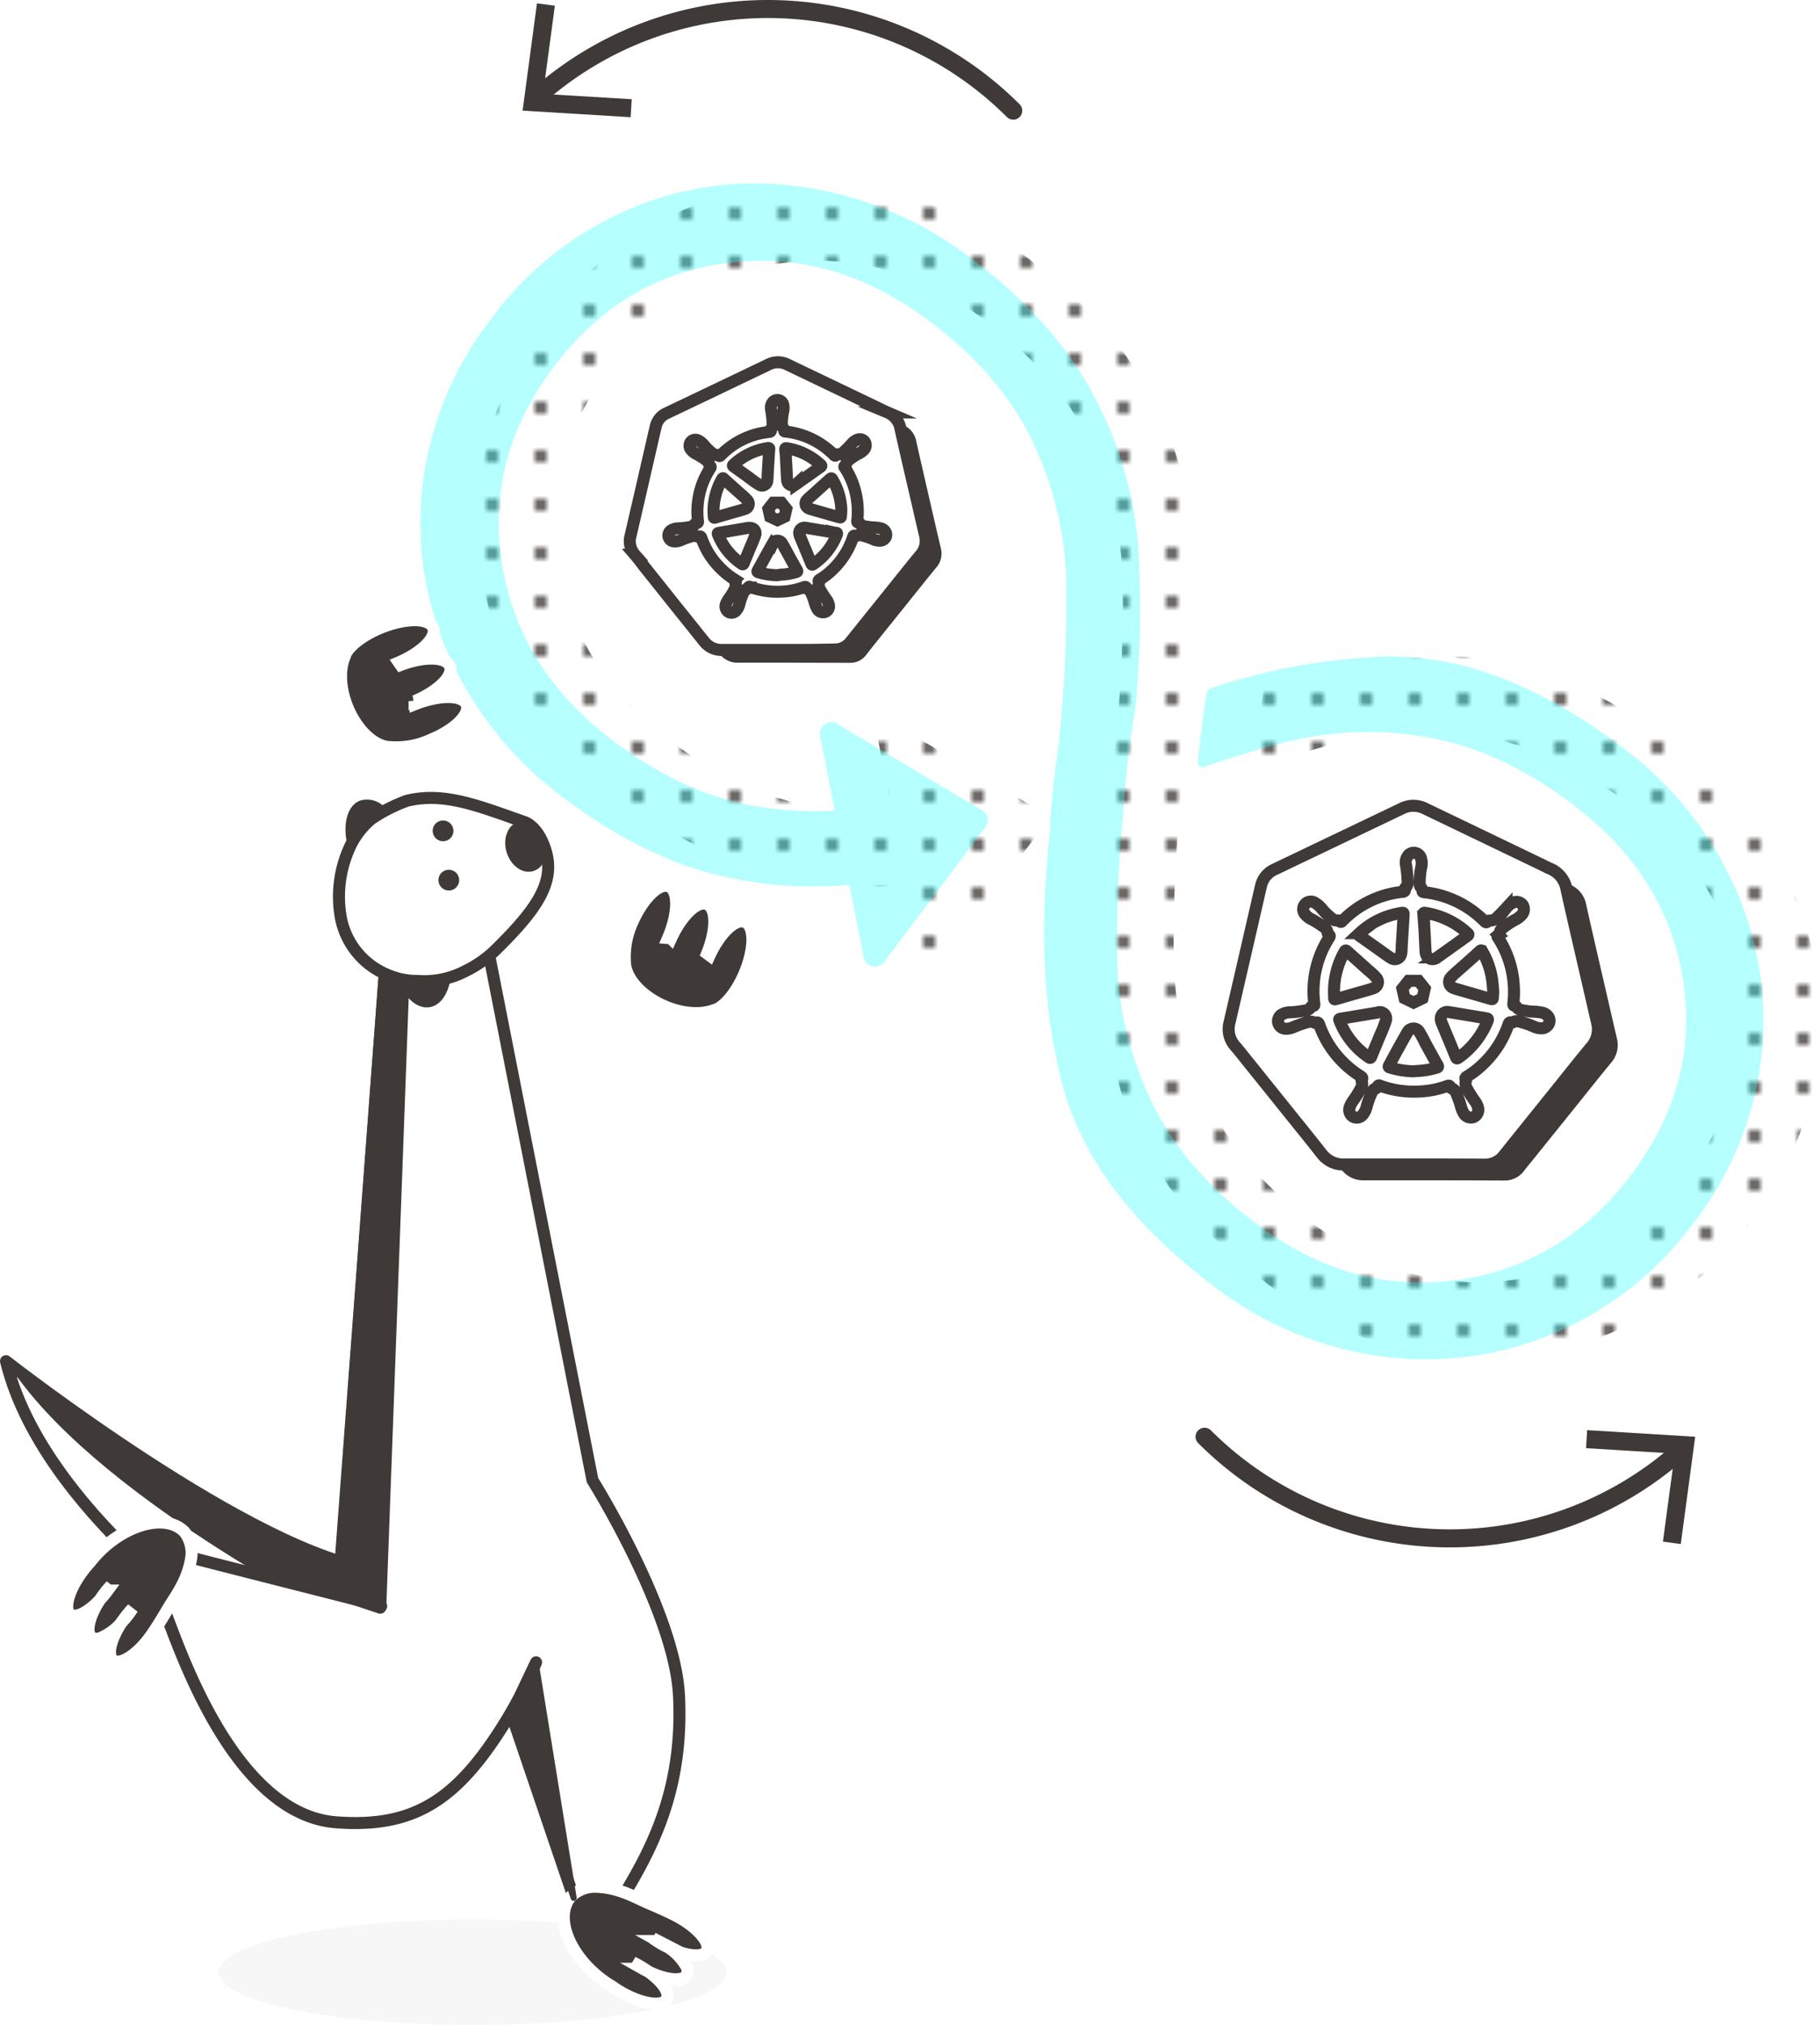 <svg xmlns="http://www.w3.org/2000/svg" xmlns:xlink="http://www.w3.org/1999/xlink" viewBox="0 0 302.88 336.93"><defs><style>.cls-1,.cls-2,.cls-8{fill:none;}.cls-10,.cls-11,.cls-12,.cls-13,.cls-14,.cls-15,.cls-2,.cls-7,.cls-8{stroke:#3f3a37;}.cls-11,.cls-12,.cls-13,.cls-2,.cls-8{stroke-linecap:round;}.cls-10,.cls-11,.cls-12,.cls-13,.cls-15,.cls-2,.cls-8{stroke-linejoin:round;}.cls-10,.cls-11,.cls-13,.cls-2,.cls-5,.cls-7{stroke-width:2px;}.cls-2{stroke-dasharray:0 8;}.cls-3{fill:url(#small_dots);}.cls-4{fill:#2dfefe;opacity:0.35;}.cls-12,.cls-13,.cls-14,.cls-15,.cls-5,.cls-6{fill:#3f3a37;}.cls-5{stroke:#fff;}.cls-14,.cls-5,.cls-7{stroke-miterlimit:10;}.cls-10,.cls-11,.cls-7{fill:#fff;}.cls-8{stroke-width:3px;}.cls-9{fill:#f7f7f7;}</style><pattern id="small_dots" data-name="small dots" width="8" height="8" patternTransform="translate(-3.95 -0.86) scale(1.01)" patternUnits="userSpaceOnUse" viewBox="0 0 8 8"><rect class="cls-1" width="8" height="8"/><circle class="cls-2" cx="4" cy="4" r="1"/></pattern></defs><title>Asset 49</title><g id="Layer_2" data-name="Layer 2"><g id="Layer_1-2" data-name="Layer 1"><path class="cls-3" d="M302.54,175.94a55.12,55.12,0,0,1-11.18,27.35,55.91,55.91,0,0,1-23.24,18.47,54.86,54.86,0,0,1-28.7,3.86,58.22,58.22,0,0,1-28-11.63q-20.29-15.24-25.16-33.43a83.54,83.54,0,0,1-1.8-8.48q-2.44-15.24-.25-34.35l-.08,0q.42-6.92,1.57-14.45l-.05,0a223.35,223.35,0,0,0,1.19-27,57.24,57.24,0,0,0-5.51-22.68c-.32-.68-.65-1.36-1-2q-5.3-10-16.39-18.31-15.65-11.76-33.34-9.57T101.55,61.08Q90.17,76.23,93,93.84t18.46,29.35q12.23,9.19,24.39,11.05a60,60,0,0,0,12.55.65L146,122.47a1.91,1.91,0,0,1,2.86-2l24.11,14.38a1.9,1.9,0,0,1,.55,2.79L156.6,160.08a1.91,1.91,0,0,1-3.4-.77l-2.38-12.08A66.33,66.33,0,0,1,131,146.07q-13.62-2.76-27.53-13.22a60,60,0,0,1-19.18-23.58,53.47,53.47,0,0,1-4.5-28.61A55.79,55.79,0,0,1,91,53.19a55.94,55.94,0,0,1,23.24-18.48A53.45,53.45,0,0,1,143,31.07a60.09,60.09,0,0,1,28,11.84q13.94,10.49,20.37,22.76a64.22,64.22,0,0,1,7.44,24.71,164,164,0,0,1-.56,28.26v0a141.37,141.37,0,0,0-1.9,16.51,217.33,217.33,0,0,0-1,25.19,53.77,53.77,0,0,0,1,8.83A59.56,59.56,0,0,0,201,183.17q5.31,11.25,17.53,20.43,15.63,11.75,33.3,9.34t29.05-17.54q11.38-15.15,8.59-32.55T271,133.71q-12.22-9.18-24.5-11.15a56.77,56.77,0,0,0-23.45.94q-6.06,1.56-13.33,4.08a.75.75,0,0,1-1-.77q.51-5.66,1.53-11.71a.78.78,0,0,1,.52-.6,102.75,102.75,0,0,1,29.13-5.3q18.82-.37,39.11,14.86a59,59,0,0,1,19.05,23.49A54.15,54.15,0,0,1,302.54,175.94Z"/><path class="cls-4" d="M293.1,176a55.12,55.12,0,0,1-11.18,27.35,55.85,55.85,0,0,1-23.24,18.47,54.84,54.84,0,0,1-28.7,3.86A58.26,58.26,0,0,1,202,214q-20.28-15.24-25.16-33.43c-.72-2.72-1.32-5.54-1.8-8.48q-2.44-15.23-.24-34.34l-.08,0q.4-6.92,1.57-14.45l-.06,0a223.6,223.6,0,0,0,1.2-27,57.42,57.42,0,0,0-5.52-22.68c-.31-.68-.65-1.36-1-2q-5.29-10-16.39-18.31-15.65-11.76-33.34-9.57T92.11,61.12Q80.72,76.27,83.56,93.88T102,123.23q12.21,9.2,24.38,11a60,60,0,0,0,12.55.65l-2.44-12.42a1.9,1.9,0,0,1,2.85-2l24.12,14.38a1.91,1.91,0,0,1,.54,2.79l-16.87,22.44a1.91,1.91,0,0,1-3.4-.77l-2.37-12.08a66.39,66.39,0,0,1-19.85-1.16Q107.94,143.35,94,132.89a60,60,0,0,1-19.17-23.58,53.37,53.37,0,0,1-4.5-28.61A55.87,55.87,0,0,1,81.6,53.23a56,56,0,0,1,23.25-18.48,53.43,53.43,0,0,1,28.73-3.64,60,60,0,0,1,28,11.85q13.92,10.47,20.37,22.75a64,64,0,0,1,7.43,24.71,163.94,163.94,0,0,1-.55,28.26.43.43,0,0,0,0,0,141.27,141.27,0,0,0-1.89,16.51,213,213,0,0,0-1,25.19,52.69,52.69,0,0,0,1,8.83,59.56,59.56,0,0,0,4.65,14q5.31,11.25,17.53,20.43,15.63,11.75,33.3,9.34t29.06-17.54q11.38-15.15,8.58-32.55t-18.44-29.14q-12.23-9.18-24.5-11.14a56.55,56.55,0,0,0-23.44.93q-6.06,1.56-13.33,4.08a.76.76,0,0,1-1-.77q.51-5.66,1.53-11.71a.82.82,0,0,1,.53-.6,102.69,102.69,0,0,1,29.13-5.3q18.83-.37,39.11,14.86a59.19,59.19,0,0,1,19.05,23.49A54.15,54.15,0,0,1,293.1,176Z"/><path class="cls-5" d="M72.08,104.46c.64,1.59-1.9,4.12-5.71,5.75l.3.43c3.93-1.49,7.57-1.4,8.21.21s-2,4.19-5.88,5.82a4.61,4.61,0,0,1,.07.5h0c4.08-1.62,7.92-1.59,8.58.07s-2.11,4.32-6.19,5.94A13.61,13.61,0,0,1,65,124.31c-2.62,0-5.63-2.76-7.22-6.76-1.24-3.11-1.32-6.22-.41-8.31a.29.29,0,0,1,0-.1c.56-1.57,2.95-3.48,6.15-4.75C67.58,102.77,71.42,102.79,72.08,104.46Z"/><path class="cls-5" d="M124,153.41c-1.58-.68-4.17,1.78-5.91,5.55l-.42-.31c1.59-3.89,1.61-7.53,0-8.21s-4.24,1.85-6,5.71a3.05,3.05,0,0,0-.5-.08v0c1.73-4,1.81-7.88.17-8.58s-4.38,2-6.12,6A13.62,13.62,0,0,0,104,160c0,2.62,2.6,5.7,6.55,7.4,3.08,1.33,6.18,1.49,8.3.65l.1,0c1.58-.51,3.56-2.85,4.92-6C125.59,158,125.67,154.12,124,153.41Z"/><path class="cls-6" d="M132,110.26c-3.07,0-6.14,0-9.21,0a3.67,3.67,0,0,1-3.06-1.5c-1.6-2-3.24-4-4.86-6.08l-5-6.27c-.53-.65-1-1.32-1.58-2a3.36,3.36,0,0,1-.73-3.14l3.6-15.62c.2-.87.39-1.74.6-2.61a3.09,3.09,0,0,1,1.75-2.15l8.37-4,8.64-4.13a3.39,3.39,0,0,1,3.13,0l15,7.18c.55.26,1.1.54,1.67.78a3.63,3.63,0,0,1,2.17,2.74c.88,3.94,1.8,7.87,2.7,11.81.46,2,.92,4,1.4,6a3.57,3.57,0,0,1-.88,3.28c-1.72,2.09-3.4,4.22-5.1,6.33l-5.28,6.57L144.12,109a3.25,3.25,0,0,1-2.62,1.28Z"/><path class="cls-6" d="M131.23,72.59a19.17,19.17,0,0,0-.25-2.23,1.5,1.5,0,0,1,.28-1.34,1,1,0,0,1,1.69.3,2.39,2.39,0,0,1,0,1.35,10.69,10.69,0,0,0-.19,2.11.6.6,0,0,0,.1.4,1.15,1.15,0,0,1,.28.61c0,.13.15.13.25.14A13.31,13.31,0,0,1,140,76.57a14.38,14.38,0,0,1,1.45,1.26c.13.13.23.16.37,0a.35.35,0,0,1,.28-.13,1.25,1.25,0,0,0,1.06-.49c.41-.39.82-.79,1.19-1.22a2.32,2.32,0,0,1,1-.71,1,1,0,0,1,1.21.38,1.11,1.11,0,0,1-.13,1.28,3.42,3.42,0,0,1-1,.71,11.67,11.67,0,0,0-1.63,1.06.76.76,0,0,0-.35.59c0,.15-.11.23-.21.32a.23.23,0,0,0-.05.35,13.06,13.06,0,0,1,1.92,4.83,13.62,13.62,0,0,1,.12,4c0,.17,0,.25.19.28a.28.28,0,0,1,.21.1c.32.51.87.5,1.37.59.66.12,1.34.08,2,.22a1.34,1.34,0,0,1,.73.34,1,1,0,0,1,.29,1.08,1.1,1.1,0,0,1-1,.68,2.59,2.59,0,0,1-1.1-.24,12.62,12.62,0,0,0-2-.68.93.93,0,0,0-.73.08.26.26,0,0,1-.25,0c-.25-.07-.33.06-.41.27A13.24,13.24,0,0,1,141,97.12a12.22,12.22,0,0,1-1.87,1.41c-.19.11-.29.22-.17.43a.31.31,0,0,1,0,.23,1.09,1.09,0,0,0,.14.91,15,15,0,0,0,1,1.67,2.61,2.61,0,0,1,.46.91,1.07,1.07,0,0,1-.61,1.26,1.09,1.09,0,0,1-1.3-.5,4,4,0,0,1-.41-1,11.93,11.93,0,0,0-.68-1.84.81.81,0,0,0-.49-.45.35.35,0,0,1-.23-.21c-.07-.21-.2-.2-.39-.14a12,12,0,0,1-3.46.73,13.23,13.23,0,0,1-5.33-.7l-.2-.07c-.13-.06-.24,0-.29.11a.53.53,0,0,1-.36.31.62.62,0,0,0-.35.34,10.8,10.8,0,0,0-.74,2,2.86,2.86,0,0,1-.56,1.18,1,1,0,0,1-1.29.25,1.09,1.09,0,0,1-.43-1.3,3.12,3.12,0,0,1,.47-.88A12.58,12.58,0,0,0,125,99.92a.84.84,0,0,0,.07-.64.39.39,0,0,1,0-.38c.12-.19,0-.28-.14-.39a13.37,13.37,0,0,1-5.54-6.87c-.08-.24-.16-.4-.46-.29a.25.25,0,0,1-.2,0,1,1,0,0,0-.91-.07,14.3,14.3,0,0,0-1.81.62,2.46,2.46,0,0,1-1.22.25,1,1,0,0,1-.47-1.83,2.09,2.09,0,0,1,1.19-.34,12.78,12.78,0,0,0,2.14-.27.84.84,0,0,0,.56-.35.49.49,0,0,1,.34-.22c.15,0,.19-.12.17-.27a13.19,13.19,0,0,1,2-8.78c.11-.18.16-.31-.06-.44a.29.29,0,0,1-.13-.22,1.08,1.08,0,0,0-.54-.77,14.83,14.83,0,0,0-1.6-1,2.42,2.42,0,0,1-.91-.74,1,1,0,0,1,1.27-1.51,3.63,3.63,0,0,1,1.07.92,9.72,9.72,0,0,0,1.4,1.32.68.68,0,0,0,.58.16c.16,0,.25.06.36.13s.19.08.29,0A13,13,0,0,1,130.07,74c.1,0,.21,0,.31,0,.27,0,.52,0,.51-.4a.25.25,0,0,1,0-.12A1,1,0,0,0,131.23,72.59Z"/><path class="cls-6" d="M135.64,90.78a.88.88,0,0,1,1-.86c1.47.23,2.93.48,4.4.73a5.5,5.5,0,0,0,.67.11c.28,0,.26.14.18.34a11,11,0,0,1-1.43,2.54A10.74,10.74,0,0,1,138,96c-.16.1-.23.12-.31-.09-.62-1.51-1.25-3-1.87-4.52A1.62,1.62,0,0,1,135.64,90.78Z"/><path class="cls-6" d="M130.69,77c-.09,1.4-.17,2.77-.26,4.15a5.16,5.16,0,0,1-.06,1,.87.87,0,0,1-1.36.63c-.49-.3-.95-.65-1.42-1l-2.77-2c-.19-.13-.24-.21,0-.39a10.62,10.62,0,0,1,5.68-2.7C130.76,76.64,130.67,76.86,130.69,77Z"/><path class="cls-6" d="M121.39,87.16a10.79,10.79,0,0,1,1.42-5.3c.09-.17.16-.19.31-.06L126,84.34a9,9,0,0,1,1.05,1,.85.85,0,0,1-.38,1.42c-.56.21-1.14.35-1.71.52l-3.18.92c-.29.08-.3.07-.31-.22S121.4,87.37,121.39,87.16Z"/><path class="cls-6" d="M142.64,87.28c0,.24,0,.47,0,.71s-.06.26-.26.19l-3-.85-1.71-.5a2.32,2.32,0,0,1-.37-.13.87.87,0,0,1-.29-1.41c.45-.49,1-.9,1.47-1.35.78-.71,1.58-1.41,2.37-2.12.15-.15.22-.16.34,0a10.61,10.61,0,0,1,1.41,4.82A4,4,0,0,1,142.64,87.28Z"/><path class="cls-6" d="M132,97.83a11.5,11.5,0,0,1-3.13-.5c-.2-.06-.2-.14-.11-.29.82-1.48,1.63-3,2.46-4.44a.9.9,0,0,1,1.63,0c.29.49.56,1,.83,1.49.53,1,1.06,1.92,1.6,2.88.12.21.07.28-.15.34a10.2,10.2,0,0,1-2.63.44C132.32,97.79,132.16,97.82,132,97.83Z"/><path class="cls-6" d="M127.36,89.94c.73,0,1.14.5,1,1.14s-.54,1.35-.81,2c-.36.92-.76,1.82-1.13,2.74-.08.22-.16.24-.35.11a10.57,10.57,0,0,1-3.87-4.84c-.12-.29-.11-.29.2-.34l4.79-.82A1,1,0,0,1,127.36,89.94Z"/><path class="cls-6" d="M133.33,77.06c0-.39,0-.4.31-.35a10.63,10.63,0,0,1,5.2,2.37c.13.11.25.24.39.35s.13.2,0,.31c-.75.52-1.49,1.05-2.23,1.58s-1.21.87-1.82,1.29a.94.94,0,0,1-1.36-.12,1.43,1.43,0,0,1-.21-.83c-.06-1.1-.09-2.2-.17-3.3A10.08,10.08,0,0,0,133.33,77.06Z"/><polygon class="cls-6" points="131.35 85.76 130.52 86.8 130.82 88.09 132.01 88.67 133.21 88.09 133.5 86.8 132.68 85.76 131.35 85.76"/><path class="cls-7" d="M129.32,108.14c-3.07,0-6.14,0-9.21,0a3.64,3.64,0,0,1-3-1.5c-1.61-2-3.24-4.05-4.87-6.07l-5-6.27c-.52-.66-1-1.33-1.58-2a3.39,3.39,0,0,1-.73-3.14q1.81-7.8,3.6-15.62c.2-.87.39-1.74.61-2.61a3.12,3.12,0,0,1,1.74-2.15l8.38-4,8.63-4.13a3.47,3.47,0,0,1,3.14,0l15,7.18c.55.27,1.1.55,1.66.79a3.6,3.6,0,0,1,2.17,2.74c.88,3.94,1.8,7.87,2.71,11.8q.69,3,1.39,6a3.61,3.61,0,0,1-.87,3.29c-1.73,2.09-3.4,4.21-5.1,6.32s-3.53,4.39-5.29,6.58l-1.15,1.43a3.25,3.25,0,0,1-2.63,1.28C135.68,108.15,132.5,108.14,129.32,108.14Z"/><path class="cls-7" d="M128.58,70.47a17.72,17.72,0,0,0-.24-2.23,1.51,1.51,0,0,1,.28-1.34,1,1,0,0,1,1.69.31,2.35,2.35,0,0,1,0,1.34,10.72,10.72,0,0,0-.19,2.12.62.62,0,0,0,.1.4,1,1,0,0,1,.28.6c0,.13.15.13.25.14a13.34,13.34,0,0,1,6.62,2.64,15.64,15.64,0,0,1,1.44,1.26c.13.13.23.16.38,0a.33.33,0,0,1,.28-.13,1.25,1.25,0,0,0,1.05-.49c.42-.39.82-.79,1.2-1.22a2.15,2.15,0,0,1,1-.72,1,1,0,0,1,1.21.39,1.11,1.11,0,0,1-.13,1.27,3.41,3.41,0,0,1-1,.71,11.64,11.64,0,0,0-1.62,1.07.71.71,0,0,0-.35.58.48.48,0,0,1-.21.32c-.14.11-.15.2,0,.35a13.09,13.09,0,0,1,1.91,4.84,13.55,13.55,0,0,1,.13,4c0,.17,0,.25.18.28s.17,0,.21.1c.32.52.87.5,1.37.59.66.13,1.35.08,2,.22a1.32,1.32,0,0,1,.72.35,1,1,0,0,1,.29,1.07,1.1,1.1,0,0,1-1,.68,2.58,2.58,0,0,1-1.09-.24,11.64,11.64,0,0,0-2-.67.88.88,0,0,0-.74.08.31.31,0,0,1-.25,0c-.24-.08-.33,0-.4.27A13.23,13.23,0,0,1,138.31,95a10.79,10.79,0,0,1-1.87,1.41c-.18.11-.28.22-.16.44a.3.3,0,0,1,0,.23,1.09,1.09,0,0,0,.14.9,13.89,13.89,0,0,0,1.05,1.68,2.36,2.36,0,0,1,.45.91,1,1,0,0,1-.61,1.25,1.09,1.09,0,0,1-1.29-.49,3.89,3.89,0,0,1-.41-1,12.09,12.09,0,0,0-.69-1.85.79.79,0,0,0-.48-.45.33.33,0,0,1-.23-.2c-.08-.21-.2-.21-.39-.14a12.49,12.49,0,0,1-3.46.73,13.21,13.21,0,0,1-5.33-.7l-.2-.08c-.14-.06-.24,0-.3.11a.49.49,0,0,1-.36.31.65.65,0,0,0-.35.34,10.62,10.62,0,0,0-.74,2,2.71,2.71,0,0,1-.56,1.17,1,1,0,0,1-1.28.25,1.09,1.09,0,0,1-.44-1.29,3.54,3.54,0,0,1,.47-.88,11.82,11.82,0,0,0,1.09-1.8.74.74,0,0,0,.07-.63.42.42,0,0,1,0-.38c.12-.2,0-.29-.14-.39a13.34,13.34,0,0,1-2.64-2.16,13.05,13.05,0,0,1-2.89-4.71c-.09-.24-.17-.41-.46-.3a.21.21,0,0,1-.2,0,1.08,1.08,0,0,0-.91-.07,12.92,12.92,0,0,0-1.81.63,2.47,2.47,0,0,1-1.23.24,1,1,0,0,1-.47-1.83,2.32,2.32,0,0,1,1.2-.34,12.65,12.65,0,0,0,2.13-.26.8.8,0,0,0,.56-.36A.53.53,0,0,1,116,87c.15,0,.18-.11.16-.27a13.21,13.21,0,0,1,2-8.77c.12-.19.17-.32,0-.45a.28.28,0,0,1-.14-.22,1,1,0,0,0-.54-.76,12,12,0,0,0-1.6-1,2.61,2.61,0,0,1-.91-.74,1.06,1.06,0,0,1,0-1.28,1,1,0,0,1,1.22-.23,3.16,3.16,0,0,1,1.07.92,10.2,10.2,0,0,0,1.4,1.31.71.71,0,0,0,.59.17c.15,0,.25,0,.35.13a.19.19,0,0,0,.29,0,13,13,0,0,1,7.61-3.88l.32-.05c.26,0,.51,0,.5-.4a.18.18,0,0,1,0-.12A1,1,0,0,0,128.58,70.47Z"/><path class="cls-7" d="M133,88.67a.88.88,0,0,1,1-.87l4.41.73a4.93,4.93,0,0,0,.67.11c.27,0,.25.14.17.34a10.52,10.52,0,0,1-3.91,4.9c-.16.11-.23.12-.32-.09-.61-1.51-1.24-3-1.87-4.52A1.56,1.56,0,0,1,133,88.67Z"/><path class="cls-7" d="M128,74.87c-.08,1.4-.17,2.77-.25,4.14a7.89,7.89,0,0,1-.06,1,.88.88,0,0,1-1.36.63c-.5-.3-1-.66-1.43-1l-2.77-2c-.18-.13-.23-.2,0-.38a10.63,10.63,0,0,1,5.69-2.71C128.12,74.53,128,74.75,128,74.87Z"/><path class="cls-7" d="M118.74,85a10.93,10.93,0,0,1,1.42-5.3c.1-.16.17-.19.32,0l2.84,2.54a8.83,8.83,0,0,1,1.05,1,.87.87,0,0,1-.38,1.43c-.56.2-1.14.35-1.72.51l-3.18.92c-.28.09-.3.07-.31-.22S118.75,85.26,118.74,85Z"/><path class="cls-7" d="M140,85.17c0,.23-.05.47-.05.7s-.06.26-.27.2l-3-.85-1.72-.5a2.79,2.79,0,0,1-.37-.14.86.86,0,0,1-.29-1.4c.46-.49,1-.9,1.48-1.35.78-.72,1.58-1.42,2.36-2.13.16-.14.23-.16.34,0A10.54,10.54,0,0,1,140,84.56,6,6,0,0,1,140,85.17Z"/><path class="cls-7" d="M129.35,95.71a11.82,11.82,0,0,1-3.13-.49c-.2-.07-.2-.14-.12-.3.83-1.48,1.64-3,2.47-4.44a.89.89,0,0,1,1.62,0c.3.48.56,1,.84,1.49.53,1,1.05,1.92,1.59,2.87.12.21.07.29-.14.35a10.71,10.71,0,0,1-2.64.43Z"/><path class="cls-7" d="M124.71,87.82c.74,0,1.14.51,1,1.14a17.83,17.83,0,0,1-.8,2c-.37.92-.76,1.83-1.13,2.75-.09.21-.16.24-.36.1A10.59,10.59,0,0,1,119.52,89c-.12-.3-.12-.3.19-.35l4.79-.82Z"/><path class="cls-7" d="M130.68,74.94c0-.39,0-.4.32-.35A10.6,10.6,0,0,1,136.19,77c.14.11.25.25.39.35s.14.21,0,.31c-.74.53-1.48,1.06-2.23,1.58s-1.21.87-1.82,1.29a.93.93,0,0,1-1.36-.12,1.48,1.48,0,0,1-.2-.83c-.06-1.1-.1-2.2-.18-3.3A7.44,7.44,0,0,0,130.68,74.94Z"/><polygon class="cls-7" points="128.7 83.64 127.88 84.68 128.17 85.98 129.37 86.55 130.56 85.98 130.86 84.68 130.03 83.64 128.7 83.64"/><path class="cls-6" d="M238.49,196.39c-3.83,0-7.66,0-11.49,0a4.53,4.53,0,0,1-3.81-1.87c-2-2.55-4.05-5.05-6.07-7.58s-4.19-5.21-6.29-7.82c-.66-.82-1.29-1.65-2-2.45a4.24,4.24,0,0,1-.91-3.92q2.25-9.73,4.49-19.48c.25-1.08.48-2.17.75-3.25a3.93,3.93,0,0,1,2.18-2.69l10.45-5,10.77-5.15a4.28,4.28,0,0,1,3.91,0l18.73,9c.69.33,1.37.68,2.08,1a4.5,4.5,0,0,1,2.71,3.41c1.09,4.92,2.24,9.82,3.37,14.73.58,2.51,1.15,5,1.74,7.53a4.5,4.5,0,0,1-1.09,4.1c-2.15,2.61-4.24,5.26-6.36,7.89l-6.6,8.2c-.48.6-1,1.2-1.43,1.79a4.05,4.05,0,0,1-3.28,1.59C246.41,196.4,242.45,196.39,238.49,196.39Z"/><path class="cls-6" d="M237.56,149.4a23.45,23.45,0,0,0-.3-2.78,1.86,1.86,0,0,1,.34-1.67,1.23,1.23,0,0,1,2.11.38,2.91,2.91,0,0,1,0,1.68,13.68,13.68,0,0,0-.23,2.63.78.78,0,0,0,.12.5,1.28,1.28,0,0,1,.35.76c0,.16.19.16.32.17a16.64,16.64,0,0,1,8.24,3.29,19.31,19.31,0,0,1,1.81,1.58c.16.15.28.2.47,0a.39.39,0,0,1,.34-.16,1.55,1.55,0,0,0,1.32-.62,19.45,19.45,0,0,0,1.49-1.52,2.81,2.81,0,0,1,1.2-.89,1.3,1.3,0,0,1,1.51.48,1.38,1.38,0,0,1-.17,1.59,4.08,4.08,0,0,1-1.21.89,15.08,15.08,0,0,0-2,1.33.93.93,0,0,0-.44.73c0,.19-.14.29-.26.39a.29.29,0,0,0-.06.45,16.29,16.29,0,0,1,2.39,6,16.84,16.84,0,0,1,.16,5c0,.21,0,.31.23.35a.38.38,0,0,1,.26.13c.4.64,1.08.62,1.71.73.82.16,1.68.1,2.5.27a1.7,1.7,0,0,1,.9.44,1.2,1.2,0,0,1,.36,1.34,1.35,1.35,0,0,1-1.19.84,3.24,3.24,0,0,1-1.37-.29,14.48,14.48,0,0,0-2.48-.84,1.07,1.07,0,0,0-.92.1.38.38,0,0,1-.31.06c-.31-.09-.41.07-.5.33A16.51,16.51,0,0,1,249.7,180a14.63,14.63,0,0,1-2.33,1.75c-.24.14-.36.28-.21.55a.37.37,0,0,1,0,.29,1.4,1.4,0,0,0,.17,1.13,19.61,19.61,0,0,0,1.31,2.08,3.28,3.28,0,0,1,.56,1.14,1.33,1.33,0,0,1-.76,1.57,1.38,1.38,0,0,1-1.61-.62,5.39,5.39,0,0,1-.52-1.27,13.61,13.61,0,0,0-.85-2.31,1,1,0,0,0-.6-.56.41.41,0,0,1-.29-.25c-.09-.27-.25-.26-.48-.18a15.28,15.28,0,0,1-4.32.91,16.51,16.51,0,0,1-6.65-.87l-.25-.09c-.17-.08-.3-.05-.37.13a.63.63,0,0,1-.45.39.86.86,0,0,0-.44.42,14.27,14.27,0,0,0-.92,2.46,3.46,3.46,0,0,1-.69,1.46,1.29,1.29,0,0,1-1.61.31,1.36,1.36,0,0,1-.54-1.62,4,4,0,0,1,.59-1.09,14.17,14.17,0,0,0,1.35-2.24.92.92,0,0,0,.09-.79.54.54,0,0,1,0-.48c.15-.24,0-.35-.17-.48a16.74,16.74,0,0,1-3.3-2.69,16.42,16.42,0,0,1-3.61-5.88c-.11-.3-.21-.51-.57-.37a.28.28,0,0,1-.25-.05,1.34,1.34,0,0,0-1.14-.09,20.1,20.1,0,0,0-2.26.78,3,3,0,0,1-1.52.3,1.24,1.24,0,0,1-.59-2.28A2.82,2.82,0,0,1,218,171a16,16,0,0,0,2.67-.33,1,1,0,0,0,.69-.44.65.65,0,0,1,.43-.28c.19,0,.23-.14.21-.33a16.42,16.42,0,0,1,2.44-10.95c.14-.23.21-.39-.07-.55a.37.37,0,0,1-.16-.28,1.31,1.31,0,0,0-.68-.95,15.88,15.88,0,0,0-2-1.26,3,3,0,0,1-1.14-.93,1.26,1.26,0,0,1,1.59-1.88,4.2,4.2,0,0,1,1.33,1.15,12.29,12.29,0,0,0,1.74,1.64.87.87,0,0,0,.74.2c.19,0,.31.07.44.17a.23.23,0,0,0,.36,0,16.29,16.29,0,0,1,9.5-4.84c.13,0,.25,0,.38-.06.34,0,.65,0,.64-.49a.2.2,0,0,1,.05-.15A1.26,1.26,0,0,0,237.56,149.4Z"/><path class="cls-6" d="M243.06,172.09a1.1,1.1,0,0,1,1.26-1.07c1.83.29,3.66.6,5.49.91.28,0,.56.12.84.14s.32.17.22.42a13.66,13.66,0,0,1-1.78,3.16,13.37,13.37,0,0,1-3.1,2.95c-.2.13-.29.15-.4-.11q-1.16-2.82-2.33-5.64A2,2,0,0,1,243.06,172.09Z"/><path class="cls-6" d="M236.88,154.88c-.1,1.75-.21,3.46-.31,5.17a7,7,0,0,1-.08,1.21,1.08,1.08,0,0,1-1.69.78c-.62-.37-1.19-.82-1.78-1.23-1.15-.82-2.3-1.64-3.46-2.44-.23-.17-.29-.26,0-.48a13.06,13.06,0,0,1,7.08-3.37C237,154.46,236.87,154.73,236.88,154.88Z"/><path class="cls-6" d="M225.28,167.58a13.62,13.62,0,0,1,1.78-6.62c.12-.2.2-.23.39-.07,1.18,1.06,2.37,2.11,3.54,3.18a10.91,10.91,0,0,1,1.32,1.22,1.08,1.08,0,0,1-.48,1.78c-.7.25-1.42.44-2.14.64l-4,1.15c-.35.1-.37.08-.38-.28S225.3,167.84,225.28,167.58Z"/><path class="cls-6" d="M251.8,167.73c0,.29-.06.59-.06.88s-.08.32-.33.25c-1.23-.37-2.46-.72-3.69-1.07l-2.14-.62a3.61,3.61,0,0,1-.46-.17,1.08,1.08,0,0,1-.36-1.75c.56-.61,1.22-1.13,1.83-1.69,1-.89,2-1.76,3-2.65.19-.18.28-.2.42.05a13.31,13.31,0,0,1,1.77,6C251.75,167.23,251.81,167.47,251.8,167.73Z"/><path class="cls-6" d="M238.51,180.89a14.78,14.78,0,0,1-3.9-.63c-.25-.08-.25-.17-.14-.36,1-1.85,2-3.7,3.07-5.54a1.12,1.12,0,0,1,2,0c.37.61.7,1.24,1,1.86.66,1.2,1.32,2.4,2,3.59.15.26.09.36-.18.43a12.65,12.65,0,0,1-3.29.54Z"/><path class="cls-6" d="M232.73,171c.92,0,1.43.63,1.2,1.43a23.58,23.58,0,0,1-1,2.52c-.46,1.15-1,2.28-1.41,3.43-.11.26-.21.3-.45.13a13.16,13.16,0,0,1-4.82-6c-.14-.37-.14-.37.24-.43l6-1Z"/><path class="cls-6" d="M240.18,155c0-.48,0-.49.39-.43a13.26,13.26,0,0,1,6.48,3c.17.14.32.31.49.44s.17.26,0,.39l-2.79,2c-.75.54-1.5,1.09-2.27,1.61a1.16,1.16,0,0,1-1.69-.15,1.8,1.8,0,0,1-.26-1c-.08-1.38-.12-2.75-.22-4.12A11.5,11.5,0,0,0,240.18,155Z"/><polygon class="cls-6" points="237.71 165.83 236.68 167.13 237.05 168.74 238.54 169.46 240.03 168.74 240.4 167.13 239.37 165.83 237.71 165.83"/><path class="cls-7" d="M235.19,193.75c-3.83,0-7.66,0-11.49,0a4.53,4.53,0,0,1-3.81-1.87c-2-2.54-4-5-6.07-7.58s-4.19-5.21-6.29-7.82c-.66-.82-1.29-1.65-2-2.45a4.24,4.24,0,0,1-.91-3.92q2.25-9.74,4.49-19.48c.25-1.08.49-2.17.75-3.25a3.93,3.93,0,0,1,2.18-2.69l10.45-5,10.77-5.15a4.28,4.28,0,0,1,3.91,0l18.73,9c.69.33,1.38.68,2.08,1a4.5,4.5,0,0,1,2.71,3.42c1.09,4.91,2.24,9.81,3.37,14.72.58,2.51,1.15,5,1.74,7.54a4.49,4.49,0,0,1-1.09,4.09c-2.15,2.61-4.24,5.26-6.36,7.89l-6.6,8.2c-.48.6-.95,1.2-1.43,1.79a4,4,0,0,1-3.28,1.59C243.11,193.76,239.15,193.75,235.19,193.75Z"/><path class="cls-7" d="M234.26,146.76A23.69,23.69,0,0,0,234,144a1.89,1.89,0,0,1,.34-1.67,1.23,1.23,0,0,1,2.11.38,3,3,0,0,1,.05,1.68,13,13,0,0,0-.24,2.64.81.81,0,0,0,.12.5,1.22,1.22,0,0,1,.35.75c0,.16.19.16.32.18a16.53,16.53,0,0,1,8.24,3.28,19.31,19.31,0,0,1,1.81,1.58c.16.16.28.2.47,0a.41.41,0,0,1,.34-.16,1.55,1.55,0,0,0,1.32-.61c.52-.49,1-1,1.49-1.53a2.87,2.87,0,0,1,1.2-.89,1.3,1.3,0,0,1,1.51.48,1.38,1.38,0,0,1-.17,1.59,4.08,4.08,0,0,1-1.21.89,15.08,15.08,0,0,0-2,1.33.91.91,0,0,0-.43.73c0,.19-.14.29-.27.4a.28.28,0,0,0-.06.44,16.27,16.27,0,0,1,2.39,6,16.76,16.76,0,0,1,.16,5c0,.21,0,.31.23.35a.36.36,0,0,1,.26.13c.4.64,1.08.62,1.71.73.82.16,1.68.1,2.5.27a1.67,1.67,0,0,1,.9.44,1.2,1.2,0,0,1,.36,1.34,1.38,1.38,0,0,1-1.19.85,3.25,3.25,0,0,1-1.37-.3,14.48,14.48,0,0,0-2.48-.84,1.11,1.11,0,0,0-.92.1.38.38,0,0,1-.31.06c-.31-.09-.41.07-.5.33a16.51,16.51,0,0,1-4.56,6.91,14.63,14.63,0,0,1-2.33,1.75c-.24.14-.36.28-.21.55a.37.37,0,0,1,0,.29,1.37,1.37,0,0,0,.18,1.13,17.22,17.22,0,0,0,1.3,2.08,3.11,3.11,0,0,1,.56,1.14,1.32,1.32,0,0,1-.76,1.57,1.36,1.36,0,0,1-1.61-.62,5,5,0,0,1-.51-1.27,14.57,14.57,0,0,0-.86-2.31,1,1,0,0,0-.6-.56.41.41,0,0,1-.29-.25c-.09-.26-.25-.26-.48-.18a15.28,15.28,0,0,1-4.32.91,16.51,16.51,0,0,1-6.65-.87,2.5,2.5,0,0,1-.25-.09.24.24,0,0,0-.37.13.61.61,0,0,1-.45.39.79.79,0,0,0-.43.43,13.9,13.9,0,0,0-.93,2.45,3.46,3.46,0,0,1-.69,1.46,1.29,1.29,0,0,1-1.61.31,1.35,1.35,0,0,1-.54-1.61,4.17,4.17,0,0,1,.59-1.1,15,15,0,0,0,1.36-2.24,1,1,0,0,0,.08-.79.54.54,0,0,1,0-.48c.15-.24,0-.35-.17-.48a16.74,16.74,0,0,1-3.3-2.69,16.42,16.42,0,0,1-3.61-5.88c-.11-.3-.21-.51-.57-.37a.28.28,0,0,1-.25,0,1.34,1.34,0,0,0-1.14-.09,20.1,20.1,0,0,0-2.26.78,3,3,0,0,1-1.52.31,1.3,1.3,0,0,1-1.12-1,1.28,1.28,0,0,1,.53-1.32,2.73,2.73,0,0,1,1.49-.41,17.1,17.1,0,0,0,2.67-.34,1,1,0,0,0,.69-.44.65.65,0,0,1,.43-.28c.19,0,.23-.14.21-.33a16.49,16.49,0,0,1,2.44-11c.14-.22.21-.39-.07-.55a.37.37,0,0,1-.16-.28,1.31,1.31,0,0,0-.68-1,15.88,15.88,0,0,0-2-1.26,3.1,3.1,0,0,1-1.14-.92,1.27,1.27,0,0,1,1.59-1.89,4.2,4.2,0,0,1,1.33,1.15,12.85,12.85,0,0,0,1.74,1.64.87.87,0,0,0,.74.2c.19,0,.31.07.44.17a.23.23,0,0,0,.36,0,16.29,16.29,0,0,1,9.5-4.84c.13,0,.26-.05.39-.06.33,0,.64,0,.63-.49a.2.2,0,0,1,0-.15A1.26,1.26,0,0,0,234.26,146.76Z"/><path class="cls-7" d="M239.77,169.45a1.09,1.09,0,0,1,1.25-1.07c1.83.29,3.66.6,5.49.91.28,0,.56.12.84.14s.32.17.22.42a13.66,13.66,0,0,1-1.78,3.16,13.37,13.37,0,0,1-3.1,3c-.2.13-.29.15-.4-.11-.76-1.88-1.55-3.76-2.33-5.64A2,2,0,0,1,239.77,169.45Z"/><path class="cls-7" d="M233.59,152.24c-.11,1.75-.21,3.46-.32,5.17a7,7,0,0,1-.08,1.21,1.08,1.08,0,0,1-1.69.78c-.62-.37-1.19-.82-1.78-1.23-1.15-.82-2.3-1.64-3.46-2.44-.23-.17-.29-.26,0-.48a13.06,13.06,0,0,1,7.08-3.37C233.68,151.82,233.57,152.09,233.59,152.24Z"/><path class="cls-7" d="M222,164.94a13.53,13.53,0,0,1,1.77-6.62c.12-.2.2-.23.39-.07,1.18,1.06,2.37,2.11,3.54,3.18a10.23,10.23,0,0,1,1.32,1.23,1.07,1.07,0,0,1-.48,1.77c-.7.26-1.42.44-2.14.64l-4,1.15c-.35.1-.37.09-.38-.28S222,165.2,222,164.94Z"/><path class="cls-7" d="M248.5,165.09c0,.29-.06.59-.06.88s-.08.32-.33.25c-1.23-.37-2.46-.71-3.69-1.07l-2.14-.62a3.61,3.61,0,0,1-.46-.17,1.08,1.08,0,0,1-.36-1.75c.57-.61,1.22-1.13,1.84-1.69,1-.89,2-1.76,2.95-2.65.19-.17.28-.2.42,0a13.31,13.31,0,0,1,1.77,6A6.32,6.32,0,0,1,248.5,165.09Z"/><path class="cls-7" d="M235.21,178.25a14.78,14.78,0,0,1-3.9-.63c-.25-.07-.25-.17-.14-.36,1-1.85,2-3.7,3.07-5.54a1.12,1.12,0,0,1,2,.05c.37.61.7,1.24,1,1.86.66,1.2,1.32,2.4,2,3.59.15.26.09.36-.18.43a13.09,13.09,0,0,1-3.29.55C235.63,178.2,235.42,178.23,235.21,178.25Z"/><path class="cls-7" d="M229.44,168.4a1.09,1.09,0,0,1,1.19,1.43,23.58,23.58,0,0,1-1,2.52c-.46,1.15-.95,2.28-1.41,3.43-.11.27-.2.3-.44.13a13.12,13.12,0,0,1-4.83-6c-.14-.37-.14-.36.25-.43l6-1Z"/><path class="cls-7" d="M236.88,152.33c0-.48,0-.49.39-.43a13.35,13.35,0,0,1,6.48,2.95c.17.14.32.31.49.44s.17.26,0,.39l-2.79,2c-.75.54-1.5,1.09-2.27,1.61a1.16,1.16,0,0,1-1.69-.15,1.8,1.8,0,0,1-.26-1c-.08-1.37-.12-2.75-.22-4.12A10.19,10.19,0,0,0,236.88,152.33Z"/><polygon class="cls-7" points="234.41 163.19 233.38 164.49 233.75 166.1 235.24 166.82 236.73 166.1 237.1 164.49 236.07 163.19 234.41 163.19"/><path class="cls-8" d="M89.33,16.17a57.75,57.75,0,0,1,79.29,2.24"/><polygon class="cls-6" points="104.95 19.5 105.13 16.51 90.37 15.62 92.34 0.95 89.36 0.56 86.97 18.41 104.95 19.5"/><path class="cls-8" d="M200.46,239.05a57.73,57.73,0,0,0,79.28,2.23"/><polygon class="cls-6" points="279.71 256.9 276.74 256.5 278.71 241.85 263.94 240.95 264.13 237.95 282.11 239.05 279.71 256.9"/><ellipse class="cls-9" cx="78.64" cy="328.16" rx="42.25" ry="8.77"/><path class="cls-10" d="M1,226.48S42.63,259,62.7,261.15L49.82,280S8.11,255.61,1,226.48Z"/><path class="cls-6" d="M57,269.57s-42-21-55.77-42.9c0,0,43.69,35.07,61.51,34.5Z"/><path class="cls-11" d="M103,316.65c5.17-8.44,10.78-18.44,10-34.47-.67-14-14.4-35.9-14.4-35.9L81.42,159l-16.89-3.68-8.25,110,7.15,1.89s-32.17-8.17-32.18-8.2l-4.1,8.52c1.28,1.92,10.38,34.31,28.83,35.67,11.48.86,18.35-2.75,25.25-12.36a73.41,73.41,0,0,0,5.26-8.54l2.72-5.72c-.84,2-1.74,3.86-2.72,5.72l-1.38,2.89,10.32,30.38Z"/><path class="cls-5" d="M17.14,257.58A19.46,19.46,0,0,0,15,259.91h0a18,18,0,0,0-1.32,1.59c-2.26,3.05-3.14,6.23-2,7.1a1.23,1.23,0,0,0,.57.21c1.08.12,2.76-.91,4.38-2.64.18-.28.38-.56.58-.84a16.59,16.59,0,0,1,1.28-1.54c-.18.29-.38.57-.59.85a16.63,16.63,0,0,1-1.27,1.53c-1.57,2.39-2.25,4.72-1.73,5.83a1.16,1.16,0,0,0,.35.44,1.66,1.66,0,0,0,1.57.05A9.42,9.42,0,0,0,20.2,270c.18-.28.38-.57.58-.85a16.43,16.43,0,0,1,1.28-1.53c-.18.28-.38.56-.58.84A18.67,18.67,0,0,1,20.2,270a15,15,0,0,0-1.29,2.4c-.75,1.8-.83,3.3-.09,3.85,1.18.87,4-.9,6.22-4,1.13-1.52,3-4.76,3-4.76,1.43-2.32,3.31-4.75,3.82-8.57a5.77,5.77,0,0,0-1.13-4C28,252,21.94,253.18,17.14,257.58Z"/><path class="cls-5" d="M99.31,328.69a18,18,0,0,0,2.59,1.83h0a16.4,16.4,0,0,0,1.75,1.11c3.32,1.84,6.59,2.3,7.29,1a1.2,1.2,0,0,0,.14-.59c0-1.09-1.26-2.62-3.19-4-.29-.15-.6-.3-.9-.47a16.92,16.92,0,0,1-1.69-1.07c.3.15.61.3.91.47a16.74,16.74,0,0,1,1.68,1.07c2.58,1.24,5,1.62,6,.95a1.15,1.15,0,0,0,.39-.4,1.66,1.66,0,0,0-.15-1.56,9.32,9.32,0,0,0-2.89-3c-.31-.14-.61-.3-.92-.47a18,18,0,0,1-1.68-1.07l.91.47a18.15,18.15,0,0,1,1.69,1.07,15.43,15.43,0,0,0,2.55,1c1.88.5,3.38.39,3.82-.42.72-1.28-1.4-3.81-4.72-5.65-1.66-.92-5.12-2.37-5.12-2.37-2.48-1.11-5.14-2.66-9-2.67A5.73,5.73,0,0,0,95,315.55C92.37,318.62,94.32,324.5,99.31,328.69Z"/><polygon class="cls-12" points="89.15 276.69 95.47 315.78 85.12 285.31 89.15 276.69"/><polygon class="cls-13" points="63.28 267.49 67.3 158.27 64.31 158.27 56.38 265.19 63.28 267.49"/><path class="cls-10" d="M63.46,161.72a13.12,13.12,0,0,0,5.42,1.49l.57,0a14.84,14.84,0,0,0,8.06-1.67,19.26,19.26,0,0,0,5.28-3.8c6.74-6.66,9.61-11.1,8-16.27-.74-2.46-2.1-4.21-3.59-4.73-7.56-2.63-13.18-5-19.44-3.52h0A26.81,26.81,0,0,0,62,136.12l-.19.12A13.77,13.77,0,0,0,58.68,140a19.72,19.72,0,0,0-2,12.43A12.83,12.83,0,0,0,63.46,161.72Z"/><path class="cls-14" d="M58.49,141.19a2.8,2.8,0,0,1,.14-.25c1.11-1.82,3.11-5.15,4.73-6.56a3.5,3.5,0,0,0-3.3-.69C58.08,134.49,57.46,137.71,58.49,141.19Z"/><path class="cls-15" d="M71.48,167.07c1.55-.29,2.63-2,3-4.33l-.7.17a16.32,16.32,0,0,1-7,.17C67.81,165.74,69.71,167.41,71.48,167.07Z"/><circle class="cls-14" cx="73.73" cy="138.24" r="1.23"/><ellipse class="cls-14" cx="87.52" cy="140.82" rx="2.85" ry="3.79" transform="translate(-36.74 31.05) rotate(-16.68)"/><circle class="cls-14" cx="74.69" cy="146.44" r="1.23"/></g></g></svg>